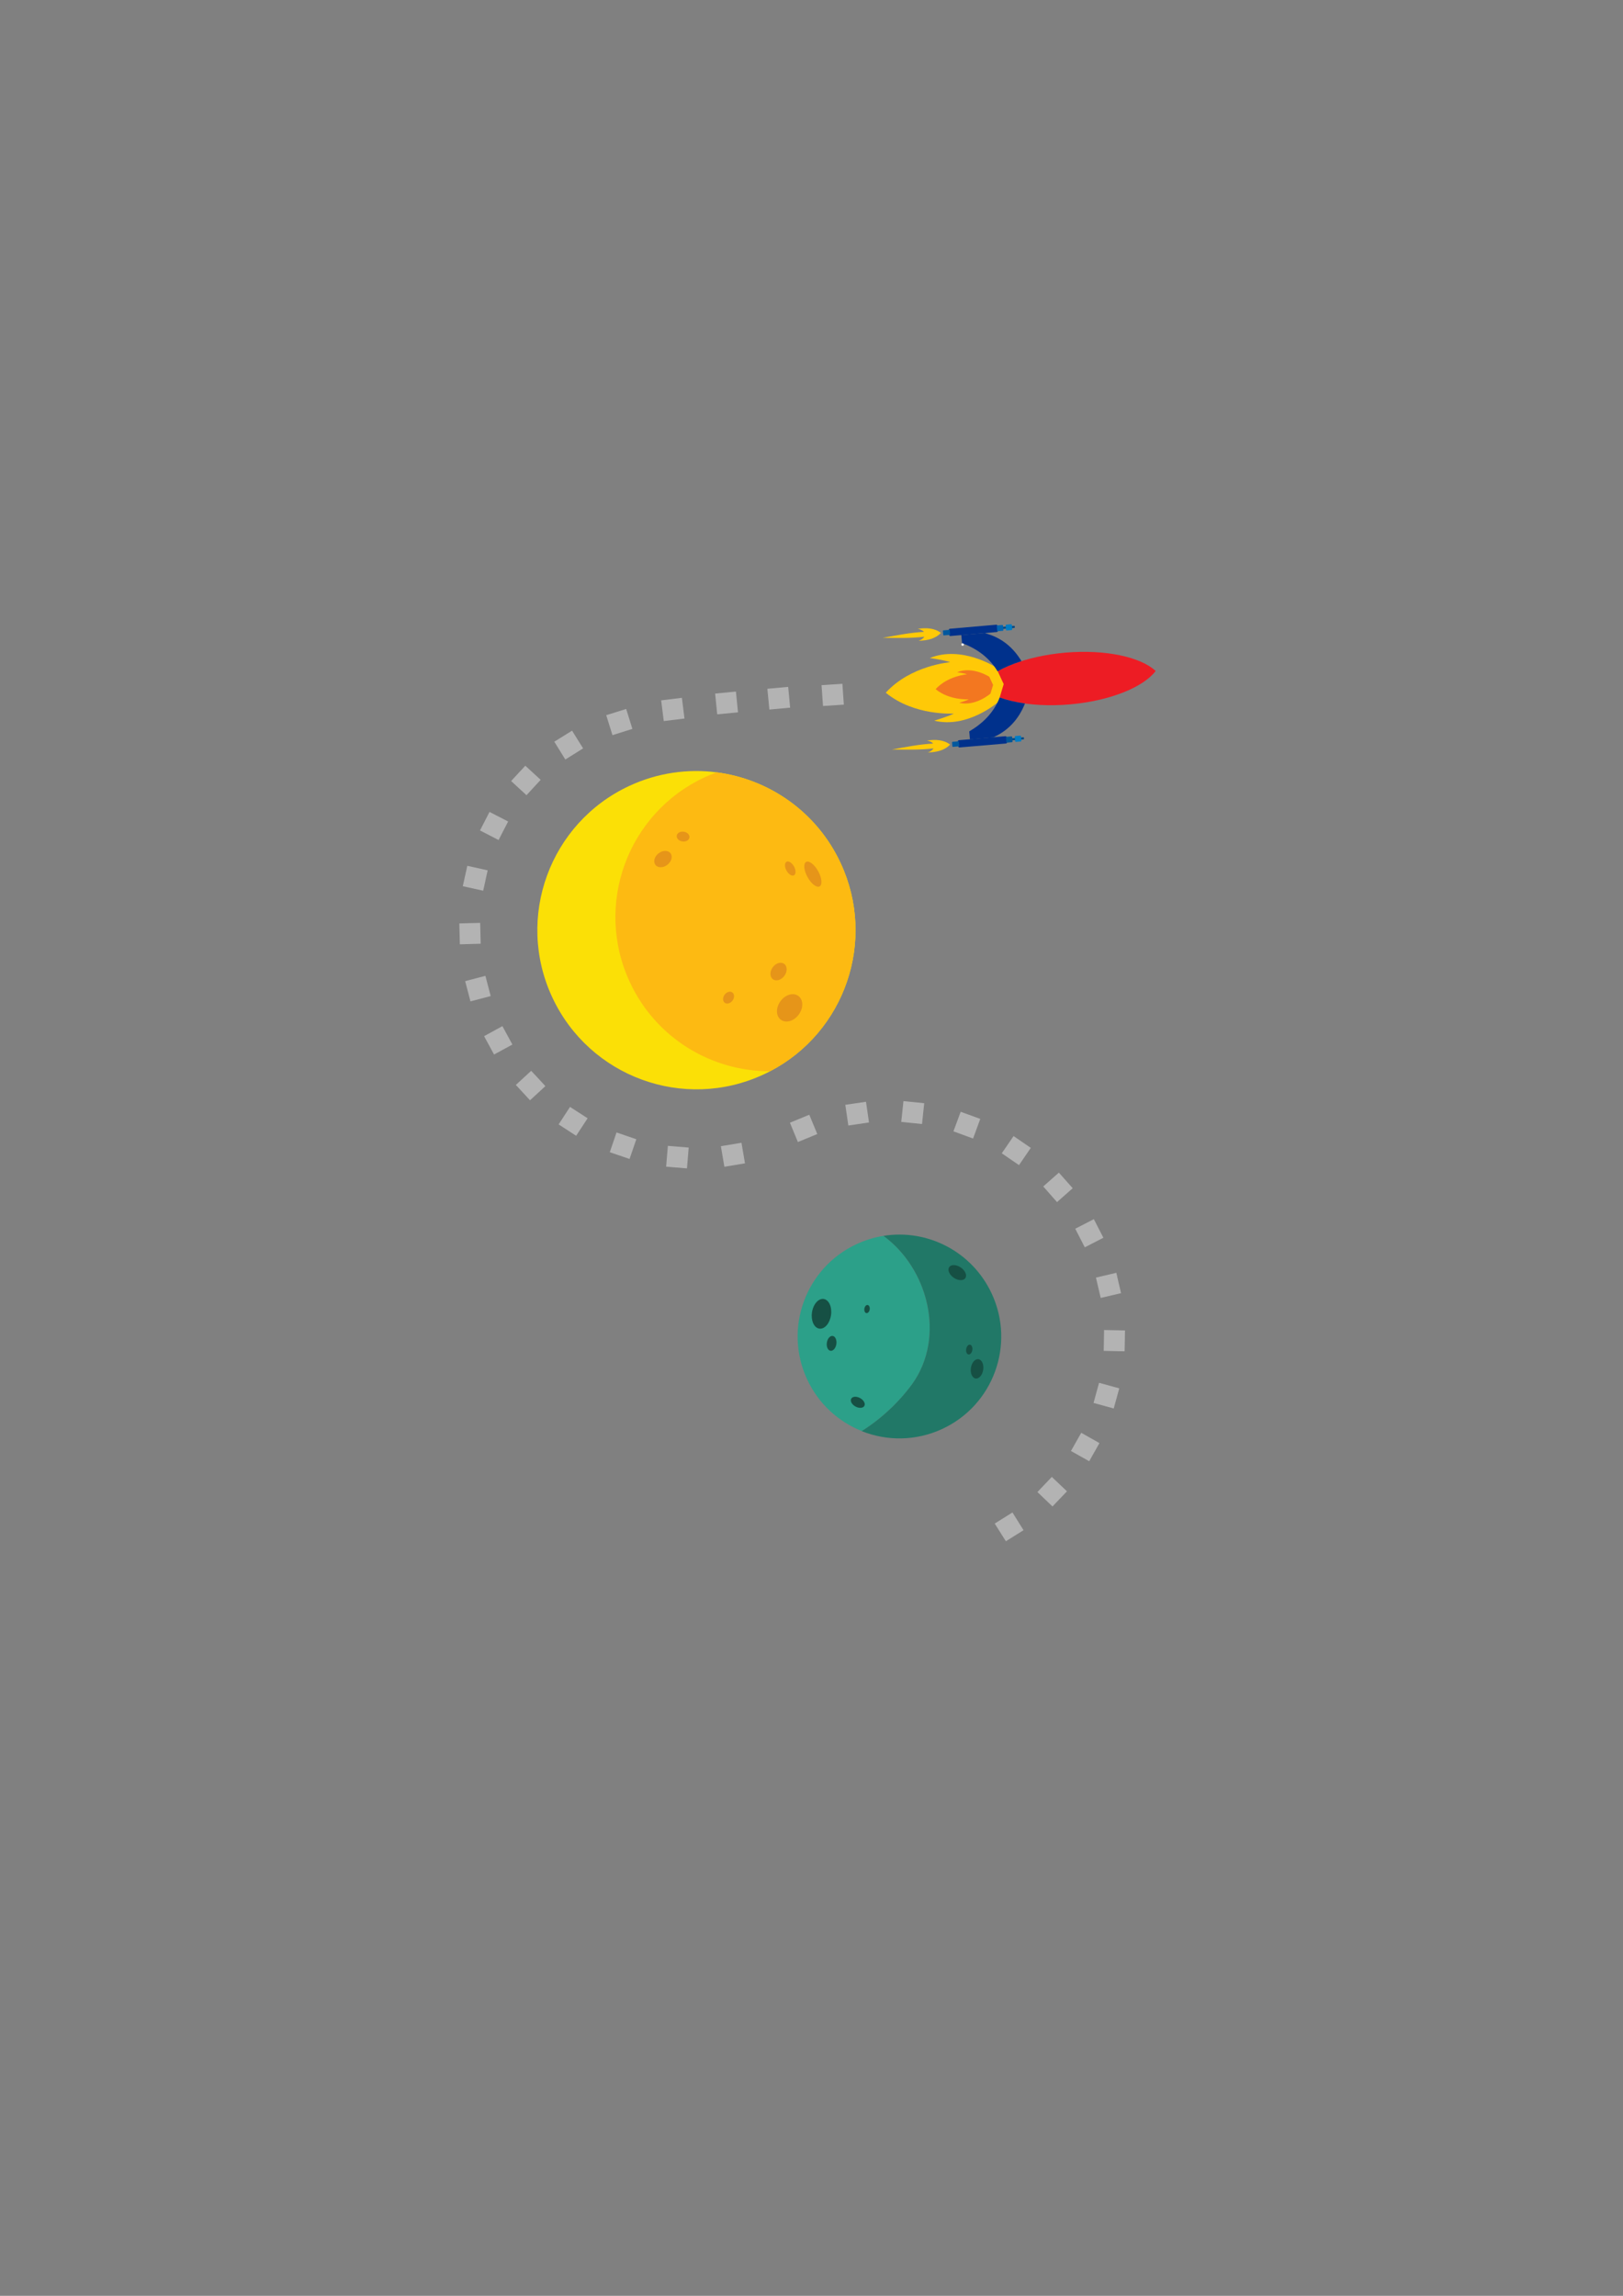 <?xml version="1.0" encoding="UTF-8" standalone="no"?>
<!-- Created with Inkscape (http://www.inkscape.org/) -->

<svg
   xmlns:dc="http://purl.org/dc/elements/1.1/"
   xmlns:cc="http://creativecommons.org/ns#"
   xmlns:rdf="http://www.w3.org/1999/02/22-rdf-syntax-ns#"
   xmlns:svg="http://www.w3.org/2000/svg"
   xmlns="http://www.w3.org/2000/svg"
   xmlns:sodipodi="http://sodipodi.sourceforge.net/DTD/sodipodi-0.dtd"
   xmlns:inkscape="http://www.inkscape.org/namespaces/inkscape"
   width="210mm"
   height="297mm"
   viewBox="0 0 210 297"
   version="1.1"
   id="svg4727"
   inkscape:version="0.92.3 (2405546, 2018-03-11)"
   sodipodi:docname="logo-color.svg">
  <rect x="0" y="0" width="210" height="297" fill="#808080" stroke="none"/>
  <defs
     id="defs4721" />
  <sodipodi:namedview
     id="base"
     pagecolor="#ffffff"
     bordercolor="#666666"
     borderopacity="1.0"
     inkscape:pageopacity="0.0"
     inkscape:pageshadow="2"
     inkscape:zoom="0.35"
     inkscape:cx="-195.71429"
     inkscape:cy="560"
     inkscape:document-units="mm"
     inkscape:current-layer="layer1"
     showgrid="false"
     inkscape:window-width="1871"
     inkscape:window-height="1019"
     inkscape:window-x="1969"
     inkscape:window-y="27"
     inkscape:window-maximized="1" />
  <g
     inkscape:label="Layer 1"
     inkscape:groupmode="layer"
     id="layer1">
    <g
       id="g4036"
       transform="matrix(0.706,0,0,0.706,3098.999,1352.156)">
      <g
         transform="matrix(0.273,-0.127,0.127,0.273,-4442,-1735.866)"
         id="XMLID_50_-9-3-9-3">
        <path
           style="clip-rule:evenodd;fill:#ffffff;fill-rule:evenodd"
           inkscape:connector-curvature="0"
           id="XMLID_77_-9-5-0-4"
           d="m 545.1,277.9 c 0,-2.5 -2,-4.6 -4.6,-4.6 -2.5,0 -4.6,2.1 -4.6,4.6 0,2.5 2.1,4.6 4.6,4.6 2.5,0 4.6,-2.1 4.6,-4.6 z" />
        <path
           style="clip-rule:evenodd;fill:#ffffff;fill-rule:evenodd"
           inkscape:connector-curvature="0"
           id="XMLID_84_-4-9-8-5"
           d="m 523.9,195.4 c 0,-1.3 -1.1,-2.4 -2.4,-2.4 -1.3,0 -2.4,1.1 -2.4,2.4 0,1.3 1.1,2.4 2.4,2.4 1.3,0 2.4,-1.1 2.4,-2.4 z" />
        <path
           style="clip-rule:evenodd;fill:#fbe006;fill-rule:evenodd"
           inkscape:connector-curvature="0"
           id="XMLID_320_-5-4-9-8"
           d="m 651.7,225.5 c 0,52 -41,94.4 -92.4,96.7 -1.5,0.1 -3,0.1 -4.4,0.1 -53.5,0 -96.8,-43.4 -96.8,-96.9 0,-53.5 43.4,-96.8 96.8,-96.8 19,0 36.7,5.5 51.6,14.9 27.2,17.2 45.2,47.5 45.2,82 z" />
        <path
           style="clip-rule:evenodd;fill:#fdba12;fill-rule:evenodd"
           inkscape:connector-curvature="0"
           id="XMLID_293_-9-8-8-5"
           d="m 651.7,225.5 c 0,52 -41,94.4 -92.4,96.7 -32.2,-14.9 -54.5,-47.4 -54.5,-85.2 0,-51.8 42,-93.8 93.8,-93.8 2.7,0 5.3,0.1 7.9,0.3 27.2,17.2 45.2,47.5 45.2,82 z" />
        <ellipse
           style="clip-rule:evenodd;fill:#e69519;fill-rule:evenodd"
           id="XMLID_1_-3-4-8-7"
           transform="matrix(0.876,-0.481,0.481,0.876,-68.203,318.527)"
           cx="586.8"
           cy="292.2"
           rx="9"
           ry="6.9" />
        <ellipse
           style="clip-rule:evenodd;fill:#e69519;fill-rule:evenodd"
           id="XMLID_97_-5-6-0-3"
           transform="matrix(0.876,-0.481,0.481,0.876,-56.77,317.242)"
           cx="590"
           cy="269.3"
           rx="5.8"
           ry="4.4" />
        <ellipse
           style="clip-rule:evenodd;fill:#e69519;fill-rule:evenodd"
           id="XMLID_181_-7-9-3-3"
           transform="matrix(0.974,-0.225,0.225,0.974,-25.748,129.488)"
           cx="554.9"
           cy="177.6"
           rx="5.8"
           ry="4.4" />
        <ellipse
           style="clip-rule:evenodd;fill:#e69519;fill-rule:evenodd"
           id="XMLID_144_-0-2-7-8"
           transform="matrix(0.876,-0.481,0.481,0.876,-61.776,300.899)"
           cx="555.7"
           cy="270.9"
           rx="3.9"
           ry="3" />
        <ellipse
           style="clip-rule:evenodd;fill:#e69519;fill-rule:evenodd"
           id="XMLID_276_-8-9-0-9"
           transform="matrix(0.834,0.551,-0.551,0.834,188.623,-286.884)"
           cx="571.8"
           cy="170.5"
           rx="3.9"
           ry="3" />
        <ellipse
           style="clip-rule:evenodd;fill:#e69519;fill-rule:evenodd"
           id="XMLID_291_-1-0-6-5"
           transform="matrix(0.069,0.998,-0.998,0.069,813.551,-423.673)"
           cx="633.9"
           cy="224.2"
           rx="8.5"
           ry="3.7" />
        <ellipse
           style="clip-rule:evenodd;fill:#e69519;fill-rule:evenodd"
           id="XMLID_292_-9-3-9-5"
           transform="matrix(0.069,0.998,-0.998,0.069,794.495,-420.991)"
           cx="622.9"
           cy="215.4"
           rx="4.7"
           ry="2.6" />
      </g>
      <path
         d="m -4239.734,-1707.434 -3.552,1.463 -1.462,-3.538 3.553,-1.466 c 1.462,3.542 0,0 1.462,3.542 z m 36.178,73.605 -1.612,1.01 -2.046,-3.243 3.252,-2.033 2.031,3.251 c -1.625,1.015 0,0 -1.625,1.015 z m -26.695,-75.726 -3.79,0.557 -0.553,-3.792 3.789,-0.557 c 0.554,3.792 0,0 0.554,3.792 z m 34.957,68.975 c 0,0 0,0 -0.01,0 l -1.32,1.388 -2.763,-2.644 1.319,-1.386 v 0 l 1.321,-1.387 2.773,2.639 c -1.32,1.388 0,0 -1.32,1.388 z m -25.24,-68.69 -3.808,-0.391 0.401,-3.811 3.807,0.389 c -0.401,3.813 0,0 -0.401,3.813 z m 31.582,60.133 c 0,0 0,0 -0.011,0 l -0.933,1.655 -3.344,-1.876 1.884,-3.336 3.333,1.887 c -0.929,1.666 0,0 -0.929,1.666 z m -22.229,-57.475 -3.597,-1.319 1.325,-3.584 3.591,1.305 c -1.319,3.598 0,0 -1.319,3.598 z m 26.287,47.625 -0.512,1.841 -3.693,-1.017 1.006,-3.689 3.703,1.014 c -0.504,1.851 0,0 -0.504,1.851 z m -17.869,-42.755 -3.158,-2.163 2.165,-3.157 3.155,2.162 c -2.162,3.159 0,0 -2.162,3.159 z m 19.394,32.197 -0.037,1.922 -3.828,-0.08 0.063,-3.821 3.832,0.074 c -0.029,1.906 0,0 -0.029,1.906 z m -12.425,-25.419 -2.525,-2.869 2.863,-2.533 2.535,2.859 c -2.873,2.543 0,0 -2.873,2.543 z m 11.297,14.821 0.438,1.863 -3.729,0.876 -0.874,-3.728 3.739,-0.878 c 0.425,1.867 0,0 0.425,1.867 z m -6.209,-6.536 -1.75,-3.405 3.408,-1.755 1.75,3.407 c -3.407,1.754 0,0 -3.407,1.754"
         style="fill:#b3b3b3;fill-opacity:1;fill-rule:nonzero;stroke:none;stroke-width:0.439"
         id="path1009-2-7-2-2-3"
         inkscape:connector-curvature="0" />
      <path
         d="m -4300.071,-1734.57 0.484,1.853 -3.709,0.971 -0.97,-3.708 3.707,-0.971 c 0.487,1.855 0,0 0.487,1.855 z m 1.101,12.562 -1.827,-3.362 3.358,-1.839 0.918,1.694 v 0 l 0.912,1.68 c -3.362,1.828 0,0 -3.362,1.828 z m -2.497,-22.21 0.048,1.911 -3.818,0.107 -0.098,-3.832 3.82,-0.097 c 0.048,1.911 0,0 0.048,1.911 z m 9.088,30.596 -1.294,-1.402 v 0 l -1.308,-1.409 2.814,-2.591 1.306,1.398 v 0 l 1.296,1.413 c -2.813,2.591 0,0 -2.813,2.591 z m -8.176,-40.271 c 0,0 0,0 0.011,0 l -0.418,1.87 -3.737,-0.826 0.827,-3.736 3.736,0.828 c -0.42,1.869 0,0 -0.42,1.869 z m 16.628,46.776 -3.207,-2.085 2.087,-3.208 1.611,1.048 c 0,0 0,0 0,-0.011 l 1.611,1.048 c -2.1,3.209 0,0 -2.1,3.209 z m -13.338,-55.895 v 0 l -0.873,1.703 -3.409,-1.756 1.746,-3.396 3.412,1.757 c -0.876,1.692 0,0 -0.876,1.692 z m 23.13,60.142 -3.625,-1.236 1.237,-3.624 3.626,1.249 c -1.238,3.61 0,0 -1.238,3.61 z m -17.593,-68.063 -1.299,1.408 -2.815,-2.596 2.599,-2.806 2.815,2.586 c -1.299,1.408 0,0 -1.299,1.408 z m 28.11,69.792 -1.914,-0.164 0.01,0.013 -1.912,-0.167 0.318,-3.816 3.819,0.319 c -0.317,3.816 0,0 -0.317,3.816 z m -20.657,-75.943 -1.634,1.016 -2.02,-3.26 3.258,-2.021 2.02,3.246 c -1.624,1.019 0,0 -1.624,1.019 z m 31.295,75.015 -3.776,0.631 -0.643,-3.771 3.774,-0.63 c 0.645,3.771 0,0 0.645,3.771 z m -20.636,-79.604 -3.655,1.143 -1.142,-3.657 3.656,-1.141 c 1.141,3.655 0,0 1.141,3.655"
         style="fill:#b3b3b3;fill-opacity:1;fill-rule:nonzero;stroke:none;stroke-width:0.439"
         id="path1013-9-4-7-1-8"
         inkscape:connector-curvature="0" />
      <g
         transform="matrix(0.235,-0.109,0.109,0.235,-4579.095,-1676.892)"
         id="XMLID_321_-9-5-7-6">
        <path
           style="clip-rule:evenodd;fill:#002932;fill-rule:evenodd"
           inkscape:connector-curvature="0"
           id="XMLID_183_-7-39-79-0"
           d="m 1209,642.5 c 0,0 0,0 0,0 0,0 0,0 0,0 z m 0.1,0 z m 0.1,0.1 c 0,0 0,0 0,0 0,0 0,0 0,0 z m 0,0 c 0,0 0.1,0 0,0 0.1,0 0,0 0,0 z m 0.1,0.1 c 0,0 0,0 0,0 0,0 0,0 0,0 z m 0.1,0 c 0,0.1 0,0.1 0,0 0,0.1 0,0.1 0,0 z m 0.1,0.1 c 0,0 0,0 0,0 0,0 0,0 0,0 z m 0,0.1 c 0.1,0 0.1,0 0,0 0.1,0 0.1,0 0,0 z m 0.1,0 c 0,0 0.1,0.1 0.1,0.1 0,0 -0.1,-0.1 -0.1,-0.1 z m 0.1,0.1 c 0,0 0.1,0.1 0.1,0.1 0,0 0,-0.1 -0.1,-0.1 z m 0.2,0.1 c 0,0 0.1,0.1 0.1,0.1 0,0 -0.1,-0.1 -0.1,-0.1 z m 0.2,0.1 c 0,0 0.1,0.1 0.1,0.1 -0.1,0 -0.1,0 -0.1,-0.1 z m 0.1,0.1 c 0,0 0.1,0.1 0.1,0.1 0,0 0,0 -0.1,-0.1 z m 0.2,0.1 c 0,0 0.1,0.1 0.1,0.1 0,0 -0.1,0 -0.1,-0.1 z m 0.1,0.2 c 0,0 0.1,0 0,0 0.1,0 0,0 0,0 z m 0.1,0 c 0,0 0,0 0,0 0,0 0,0 0,0 z m 0.1,0.1 c 0,0 0,0 0,0 0,0 0,0 0,0 z m 0.1,0 c 0,0 0,0.1 0,0 0,0.1 0,0 0,0 z m 0,0.1 c 0.1,0 0.1,0 0,0 0.1,0 0.1,0 0,0 z m 0.1,0 c 0,0 0,0.1 0,0 0,0.1 0,0 0,0 z m 0.1,0.1 c 0,0 0,0 0,0 0,0 0,0 0,0 z m 0.1,0.1 c 0,0 0,0 0,0 0,0 0,0 0,0 z m 0.1,0 c 0,0 0,0 0,0 0,0 0,0 0,0 z m 0,0.1 c 0,0 0.1,0 0,0 0.1,0 0,0 0,0 z m 0.2,0.1 z" />
        <path
           style="clip-rule:evenodd;fill:#ffffff;fill-rule:evenodd"
           inkscape:connector-curvature="0"
           id="XMLID_208_-8-1-7-3"
           d="m 1197.5,544.2 c 0,-2.1 -1.7,-3.7 -3.7,-3.7 -2,0 -3.7,1.7 -3.7,3.7 0,2 1.7,3.7 3.7,3.7 2.1,0.1 3.7,-1.6 3.7,-3.7 z" />
        <path
           style="clip-rule:evenodd;fill:#ffffff;fill-rule:evenodd"
           inkscape:connector-curvature="0"
           id="XMLID_220_-2-8-6-3"
           d="m 1200.7,637.8 c 0,-1.1 -0.9,-1.9 -1.9,-1.9 -1.1,0 -1.9,0.9 -1.9,1.9 0,1 0.9,1.9 1.9,1.9 1.1,0.1 1.9,-0.8 1.9,-1.9 z" />
        <path
           style="clip-rule:evenodd;fill:#ffffff;fill-rule:evenodd"
           inkscape:connector-curvature="0"
           id="XMLID_222_-5-8-2-6"
           d="m 1205.5,634 c 0,-0.7 -0.5,-1.2 -1.2,-1.2 -0.7,0 -1.2,0.5 -1.2,1.2 0,0.7 0.5,1.2 1.2,1.2 0.7,0 1.2,-0.6 1.2,-1.2 z" />
        <path
           style="clip-rule:evenodd;fill:#2ca089;fill-rule:evenodd"
           inkscape:connector-curvature="0"
           id="XMLID_345_-3-7-7-1"
           d="m 1250.2,529.3 c -6.3,-1.8 -12.9,-2.7 -19.7,-2.7 -39.8,0 -72,32.3 -72,72 0,19.2 7.5,36.6 19.7,49.5 16.7,-2.1 33,-7.7 46.7,-15.3 35.3,-20.4 44.2,-69.3 25.3,-103.5 z" />
        <path
           style="clip-rule:evenodd;fill:#217867;fill-rule:evenodd"
           inkscape:connector-curvature="0"
           id="XMLID_346_-4-0-1-8"
           d="m 1250.2,529.3 c 18.9,34.2 10,83.2 -25.4,103.5 -13.7,7.6 -30,13.2 -46.7,15.3 13.1,13.9 31.7,22.6 52.4,22.6 39.8,0 72,-32.3 72,-72 0,-33.1 -22.1,-60.9 -52.3,-69.4 z" />
        <ellipse
           style="clip-rule:evenodd;fill:#165044;fill-rule:evenodd"
           id="XMLID_294_-9-5-5-7"
           transform="matrix(-0.836,-0.549,0.549,-0.836,1871.55,1681.751)"
           cx="1187.1"
           cy="561.2"
           rx="6.8"
           ry="10.6" />
        <ellipse
           style="clip-rule:evenodd;fill:#165044;fill-rule:evenodd"
           id="XMLID_347_-0-2-8-0"
           transform="matrix(-0.836,-0.549,0.549,-0.836,1979.846,1877.329)"
           cx="1270.4"
           cy="642.8"
           rx="4.4"
           ry="6.9" />
        <ellipse
           style="clip-rule:evenodd;fill:#165044;fill-rule:evenodd"
           id="XMLID_349_-2-7-84-5"
           transform="matrix(0.858,-0.514,0.514,0.858,-112.257,743.187)"
           cx="1286.3"
           cy="574.4"
           rx="4.4"
           ry="6.9" />
        <ellipse
           style="clip-rule:evenodd;fill:#165044;fill-rule:evenodd"
           id="XMLID_348_-0-9-5-1"
           transform="matrix(-0.836,-0.549,0.549,-0.836,1989.261,1850.874)"
           cx="1271.2"
           cy="628.2"
           rx="2.2"
           ry="3.5" />
        <ellipse
           style="clip-rule:evenodd;fill:#165044;fill-rule:evenodd"
           id="XMLID_342_-1-1-6-1"
           transform="matrix(-0.836,-0.549,0.549,-0.836,1855.209,1720.726)"
           cx="1184.7"
           cy="583.1"
           rx="3.4"
           ry="5.3" />
        <ellipse
           style="clip-rule:evenodd;fill:#165044;fill-rule:evenodd"
           id="XMLID_344_-9-9-5-0"
           transform="matrix(-0.805,0.594,-0.594,-0.805,2511.14,430.611)"
           cx="1184.7"
           cy="628.4"
           rx="3.4"
           ry="5.3" />
        <ellipse
           style="clip-rule:evenodd;fill:#165044;fill-rule:evenodd"
           id="XMLID_343_-6-63-6-3"
           transform="matrix(-0.836,-0.549,0.549,-0.836,1921.925,1717.789)"
           cx="1217.6"
           cy="571.7"
           rx="1.9"
           ry="2.9" />
      </g>
      <g
         transform="matrix(0.361,0.526,-0.526,0.361,-3947.903,-1616.419)"
         id="g3424-2-6-8-0">
        <path
           d="m -456.227,185.242 4.9e-4,-0.015 c -1.846,-5.577 0.361,-15.715 6.077,-25.803 5.731,-10.088 13.298,-17.144 19.009,-18.403 l 0.015,4.8e-4 -4.9e-4,0.015 c 1.846,5.577 -0.361,15.715 -6.077,25.803 -5.716,10.088 -13.298,17.144 -19.009,18.403 z"
           id="XMLID_300_-1-8-4-0"
           inkscape:connector-curvature="0"
           style="clip-rule:evenodd;fill:#ed1c24;fill-rule:evenodd;stroke:none;stroke-width:0.579;stroke-miterlimit:4;stroke-dasharray:none;stroke-opacity:1" />
        <path
           d="m -465.571,195.169 c 0.012,-0.383 -0.284,-0.714 -0.682,-0.727 -0.383,-0.012 -0.714,0.284 -0.727,0.682 -0.012,0.383 0.284,0.714 0.682,0.727 0.398,0.013 0.714,-0.284 0.727,-0.682 z"
           id="XMLID_255_-2-4-8-4"
           inkscape:connector-curvature="0"
           style="clip-rule:evenodd;fill:#ffffff;fill-rule:evenodd;stroke:none;stroke-width:0.579;stroke-miterlimit:4;stroke-dasharray:none;stroke-opacity:1" />
        <path
           d="m -468.416,182.448 c 0.006,-0.199 -0.157,-0.373 -0.356,-0.379 -0.199,-0.006 -0.373,0.157 -0.379,0.356 -0.006,0.199 0.157,0.373 0.356,0.379 0.214,0.007 0.373,-0.157 0.379,-0.356 z"
           id="XMLID_262_-0-66-8-5"
           inkscape:connector-curvature="0"
           style="clip-rule:evenodd;fill:#ffffff;fill-rule:evenodd;stroke:none;stroke-width:0.579;stroke-miterlimit:4;stroke-dasharray:none;stroke-opacity:1" />
        <path
           d="m -446.563,188.86 c 0.006,-0.199 -0.157,-0.373 -0.356,-0.379 -0.199,-0.006 -0.373,0.157 -0.379,0.356 -0.006,0.199 0.157,0.373 0.356,0.379 0.199,0.006 0.372,-0.141 0.379,-0.356 z"
           id="XMLID_264_-7-7-3-4"
           inkscape:connector-curvature="0"
           style="clip-rule:evenodd;fill:#ffffff;fill-rule:evenodd;stroke:none;stroke-width:0.579;stroke-miterlimit:4;stroke-dasharray:none;stroke-opacity:1" />
        <path
           d="m -449.375,183.314 -3.347,-4.168 -5.26,-0.888 c 0,0 -10.811,4.485 -12.927,14.151 0,0 3.033,-3.322 4.301,-4.14 0,0 -5.693,9.844 -3.248,20.207 10.194,-2.926 15.978,-12.721 15.978,-12.721 -0.094,1.514 -1.487,5.793 -1.487,5.793 7.383,-6.586 5.99,-18.234 5.99,-18.234 z"
           id="XMLID_297_-3-2-8-2"
           inkscape:connector-curvature="0"
           style="clip-rule:evenodd;fill:#ffc907;fill-rule:evenodd;stroke:none;stroke-width:0.579;stroke-miterlimit:4;stroke-dasharray:none;stroke-opacity:1" />
        <path
           d="m -452.626,183.824 -1.622,-2.029 -2.561,-0.434 c 0,0 -5.265,2.178 -6.304,6.897 0,0 1.477,-1.624 2.103,-2.018 0,0 -2.774,4.802 -1.585,9.852 4.981,-1.436 7.8,-6.205 7.8,-6.205 -0.039,0.735 -0.734,2.828 -0.734,2.828 3.582,-3.212 2.904,-8.89 2.904,-8.89 z"
           id="XMLID_299_-1-7-7-4"
           inkscape:connector-curvature="0"
           style="clip-rule:evenodd;fill:#f37720;fill-rule:evenodd;stroke:none;stroke-width:0.579;stroke-miterlimit:4;stroke-dasharray:none;stroke-opacity:1" />
        <path
           d="m -438.362,154.126 c 1.445,0.828 1.953,2.683 1.126,4.128 -0.828,1.461 -2.668,1.954 -4.113,1.126 -1.445,-0.828 -1.954,-2.668 -1.126,-4.128 0.828,-1.445 2.668,-1.954 4.113,-1.126 z"
           id="XMLID_303_-1-4-5-9"
           inkscape:connector-curvature="0"
           style="fill:none;stroke:none;stroke-width:0.579;stroke-miterlimit:4;stroke-dasharray:none;stroke-opacity:1" />
        <path
           d="m -467.551,171.133 1.264,0.73 c 0.151,0.081 0.206,0.282 0.124,0.433 l -6.609,11.654 c -0.081,0.151 -0.282,0.206 -0.433,0.124 l -1.264,-0.73 c -0.151,-0.081 -0.206,-0.282 -0.124,-0.433 l 6.593,-11.655 c 0.097,-0.15 0.298,-0.205 0.448,-0.124 z"
           id="XMLID_306_-9-1-2-9"
           inkscape:connector-curvature="0"
           style="clip-rule:evenodd;fill:#00318c;fill-opacity:1;fill-rule:evenodd;stroke:none;stroke-width:0.579;stroke-miterlimit:4;stroke-dasharray:none;stroke-opacity:1" />
        <path
           d="m -466.663,171.652 2.355,-4.156 c 0.048,-0.075 0.021,-0.168 -0.054,-0.216 l -0.241,-0.13 c -0.075,-0.048 -0.168,-0.021 -0.216,0.054 l -2.355,4.156 z"
           id="XMLID_307_-0-0-4-9"
           inkscape:connector-curvature="0"
           style="clip-rule:evenodd;fill:#004884;fill-rule:evenodd;stroke:none;stroke-width:0.579;stroke-miterlimit:4;stroke-dasharray:none;stroke-opacity:1" />
        <path
           d="m -465.415,167.599 1.084,0.617 c 0.105,0.065 0.147,0.189 0.083,0.294 l -0.666,1.174 c -0.065,0.105 -0.189,0.147 -0.294,0.083 l -1.084,-0.617 c -0.105,-0.065 -0.147,-0.189 -0.083,-0.294 l 0.666,-1.174 c 0.049,-0.106 0.189,-0.147 0.294,-0.083 z"
           id="XMLID_308_-5-0-5-4"
           inkscape:connector-curvature="0"
           style="clip-rule:evenodd;fill:#007cc4;fill-rule:evenodd;stroke:none;stroke-width:0.579;stroke-miterlimit:4;stroke-dasharray:none;stroke-opacity:1" />
        <path
           d="m -466.681,169.812 1.084,0.617 c 0.105,0.065 0.147,0.189 0.083,0.294 l -0.666,1.174 c -0.065,0.105 -0.189,0.147 -0.294,0.083 l -1.084,-0.617 c -0.105,-0.065 -0.147,-0.189 -0.083,-0.294 l 0.666,-1.174 c 0.049,-0.106 0.189,-0.147 0.294,-0.083 z"
           id="XMLID_309_-6-6-0-9"
           inkscape:connector-curvature="0"
           style="clip-rule:evenodd;fill:#0064b1;fill-rule:evenodd;stroke:none;stroke-width:0.579;stroke-miterlimit:4;stroke-dasharray:none;stroke-opacity:1" />
        <path
           d="m -474.203,183.184 0.963,0.552 c 0.09,0.049 0.118,0.157 0.069,0.232 l -0.812,1.43 c -0.049,0.09 -0.157,0.118 -0.232,0.069 l -0.963,-0.552 c -0.09,-0.049 -0.118,-0.157 -0.069,-0.232 l 0.812,-1.43 c 0.049,-0.09 0.157,-0.118 0.232,-0.069 z"
           id="XMLID_310_-7-4-5-8"
           inkscape:connector-curvature="0"
           style="clip-rule:evenodd;fill:#00589e;fill-rule:evenodd;stroke:none;stroke-width:0.579;stroke-miterlimit:4;stroke-dasharray:none;stroke-opacity:1" />
        <path
           d="m -467.916,175.383 c 3.674,-3.225 7.944,-4.453 12.641,-4.182 v 0 c -0.788,2.611 -1.296,5.094 -1.49,7.326 v 0 c -4.681,-0.287 -8.746,1.255 -12.46,3.819 l -2.003,-1.137 z"
           id="XMLID_311_-7-4-7-1"
           inkscape:connector-curvature="0"
           style="clip-rule:evenodd;fill:#00318c;fill-opacity:1;fill-rule:evenodd;stroke:none;stroke-width:0.579;stroke-miterlimit:4;stroke-dasharray:none;stroke-opacity:1" />
        <path
           d="m -441.826,190.298 c 0.889,-4.815 -0.231,-9.128 -2.851,-13.043 v 0 c -1.842,2.011 -3.705,3.714 -5.524,5.021 v 0 c 2.635,3.9 3.388,8.201 3.076,12.713 l 2.003,1.137 z"
           id="XMLID_312_-4-3-3-6"
           inkscape:connector-curvature="0"
           style="clip-rule:evenodd;fill:#00318c;fill-opacity:1;fill-rule:evenodd;stroke:none;stroke-width:0.579;stroke-miterlimit:4;stroke-dasharray:none;stroke-opacity:1" />
        <path
           d="m -439.67,187.086 1.264,0.73 c 0.151,0.081 0.206,0.282 0.124,0.433 l -6.624,11.654 c -0.081,0.151 -0.282,0.206 -0.433,0.124 l -1.265,-0.715 c -0.151,-0.081 -0.206,-0.282 -0.124,-0.433 l 6.609,-11.654 c 0.098,-0.181 0.283,-0.236 0.449,-0.139 z"
           id="XMLID_313_-0-7-2-3"
           inkscape:connector-curvature="0"
           style="clip-rule:evenodd;fill:#00318c;fill-opacity:1;fill-rule:evenodd;stroke:none;stroke-width:0.579;stroke-miterlimit:4;stroke-dasharray:none;stroke-opacity:1" />
        <path
           d="m -438.782,187.59 2.355,-4.156 c 0.048,-0.075 0.021,-0.168 -0.054,-0.216 l -0.241,-0.13 c -0.075,-0.048 -0.168,-0.021 -0.216,0.054 l -2.355,4.156 z"
           id="XMLID_314_-6-3-7-9"
           inkscape:connector-curvature="0"
           style="clip-rule:evenodd;fill:#004884;fill-rule:evenodd;stroke:none;stroke-width:0.579;stroke-miterlimit:4;stroke-dasharray:none;stroke-opacity:1" />
        <path
           d="m -437.549,183.536 1.084,0.617 c 0.105,0.065 0.147,0.189 0.083,0.294 l -0.666,1.174 c -0.065,0.105 -0.189,0.147 -0.294,0.083 l -1.084,-0.617 c -0.105,-0.065 -0.147,-0.189 -0.083,-0.294 l 0.666,-1.174 c 0.065,-0.105 0.204,-0.147 0.294,-0.083 z"
           id="XMLID_315_-4-47-21-3"
           inkscape:connector-curvature="0"
           style="clip-rule:evenodd;fill:#007cc4;fill-rule:evenodd;stroke:none;stroke-width:0.579;stroke-miterlimit:4;stroke-dasharray:none;stroke-opacity:1" />
        <path
           d="m -438.8,185.75 1.084,0.617 c 0.105,0.065 0.147,0.189 0.083,0.294 l -0.666,1.174 c -0.065,0.105 -0.189,0.147 -0.294,0.083 l -1.084,-0.617 c -0.105,-0.065 -0.147,-0.189 -0.083,-0.294 l 0.666,-1.174 c 0.049,-0.106 0.188,-0.132 0.294,-0.083 z"
           id="XMLID_316_-7-2-3-3"
           inkscape:connector-curvature="0"
           style="clip-rule:evenodd;fill:#005497;fill-rule:evenodd;stroke:none;stroke-width:0.579;stroke-miterlimit:4;stroke-dasharray:none;stroke-opacity:1" />
        <path
           d="m -446.322,199.137 0.963,0.552 c 0.09,0.049 0.118,0.157 0.069,0.232 l -0.812,1.43 c -0.049,0.09 -0.157,0.118 -0.232,0.069 l -0.963,-0.552 c -0.09,-0.049 -0.118,-0.157 -0.069,-0.232 l 0.812,-1.43 c 0.049,-0.09 0.157,-0.118 0.232,-0.069 z"
           id="XMLID_317_-4-1-4-4"
           inkscape:connector-curvature="0"
           style="clip-rule:evenodd;fill:#00589e;fill-rule:evenodd;stroke:none;stroke-width:0.579;stroke-miterlimit:4;stroke-dasharray:none;stroke-opacity:1" />
        <path
           d="m -475.065,185.701 c 0.496,2.254 -0.37,4.418 -1.741,6.551 0.175,-0.684 0.227,-1.357 -0.043,-2.009 -1.845,3.559 -4.231,6.763 -6.496,10.033 1.648,-3.626 3.191,-7.317 5.292,-10.73 -0.692,0.085 -1.242,0.482 -1.733,0.987 1.115,-2.279 2.537,-4.119 4.721,-4.832 z"
           id="XMLID_318_-8-7-9-6"
           inkscape:connector-curvature="0"
           style="clip-rule:evenodd;fill:#ffc907;fill-rule:evenodd;stroke:none;stroke-width:0.579;stroke-miterlimit:4;stroke-dasharray:none;stroke-opacity:1" />
        <path
           d="m -447.123,201.672 c 0.496,2.254 -0.37,4.418 -1.741,6.551 0.175,-0.684 0.227,-1.357 -0.043,-2.009 -1.845,3.559 -4.231,6.763 -6.496,10.033 1.648,-3.626 3.191,-7.317 5.292,-10.73 -0.692,0.085 -1.242,0.482 -1.733,0.987 1.114,-2.264 2.537,-4.104 4.721,-4.832 z"
           id="XMLID_319_-5-9-4-1"
           inkscape:connector-curvature="0"
           style="clip-rule:evenodd;fill:#ffc907;fill-rule:evenodd;stroke:none;stroke-width:0.579;stroke-miterlimit:4;stroke-dasharray:none;stroke-opacity:1" />
      </g>
      <g
         transform="translate(-3232.304,-1183.998)"
         id="g1337-2-4">
        <path
           inkscape:connector-curvature="0"
           id="path1013-9-4-0-2-9-7"
           style="fill:#b3b3b3;fill-opacity:1;fill-rule:nonzero;stroke:none;stroke-width:0.439"
           d="m -1036.041,-602.905 3.801,-0.464 0.476,3.796 -3.798,0.463 z"
           sodipodi:nodetypes="ccccc" />
        <path
           inkscape:connector-curvature="0"
           id="path1013-9-4-0-2-5-7-8"
           style="fill:#b3b3b3;fill-opacity:1;fill-rule:nonzero;stroke:none;stroke-width:0.439"
           d="m -1026.148,-604.15 3.811,-0.365 0.377,3.807 -3.809,0.364 z"
           sodipodi:nodetypes="ccccc" />
        <path
           inkscape:connector-curvature="0"
           id="path1013-9-4-0-2-8-4-6"
           style="fill:#b3b3b3;fill-opacity:1;fill-rule:nonzero;stroke:none;stroke-width:0.439"
           d="m -1016.576,-605.027 3.813,-0.349 0.362,3.809 -3.81,0.349 z"
           sodipodi:nodetypes="ccccc" />
        <path
           inkscape:connector-curvature="0"
           id="path1013-9-4-0-2-8-6-3-3"
           style="fill:#b3b3b3;fill-opacity:1;fill-rule:nonzero;stroke:none;stroke-width:0.439"
           d="m -1006.648,-605.686 3.821,-0.253 0.266,3.816 -3.818,0.252 z"
           sodipodi:nodetypes="ccccc" />
      </g>
    </g>
  </g>
</svg>
